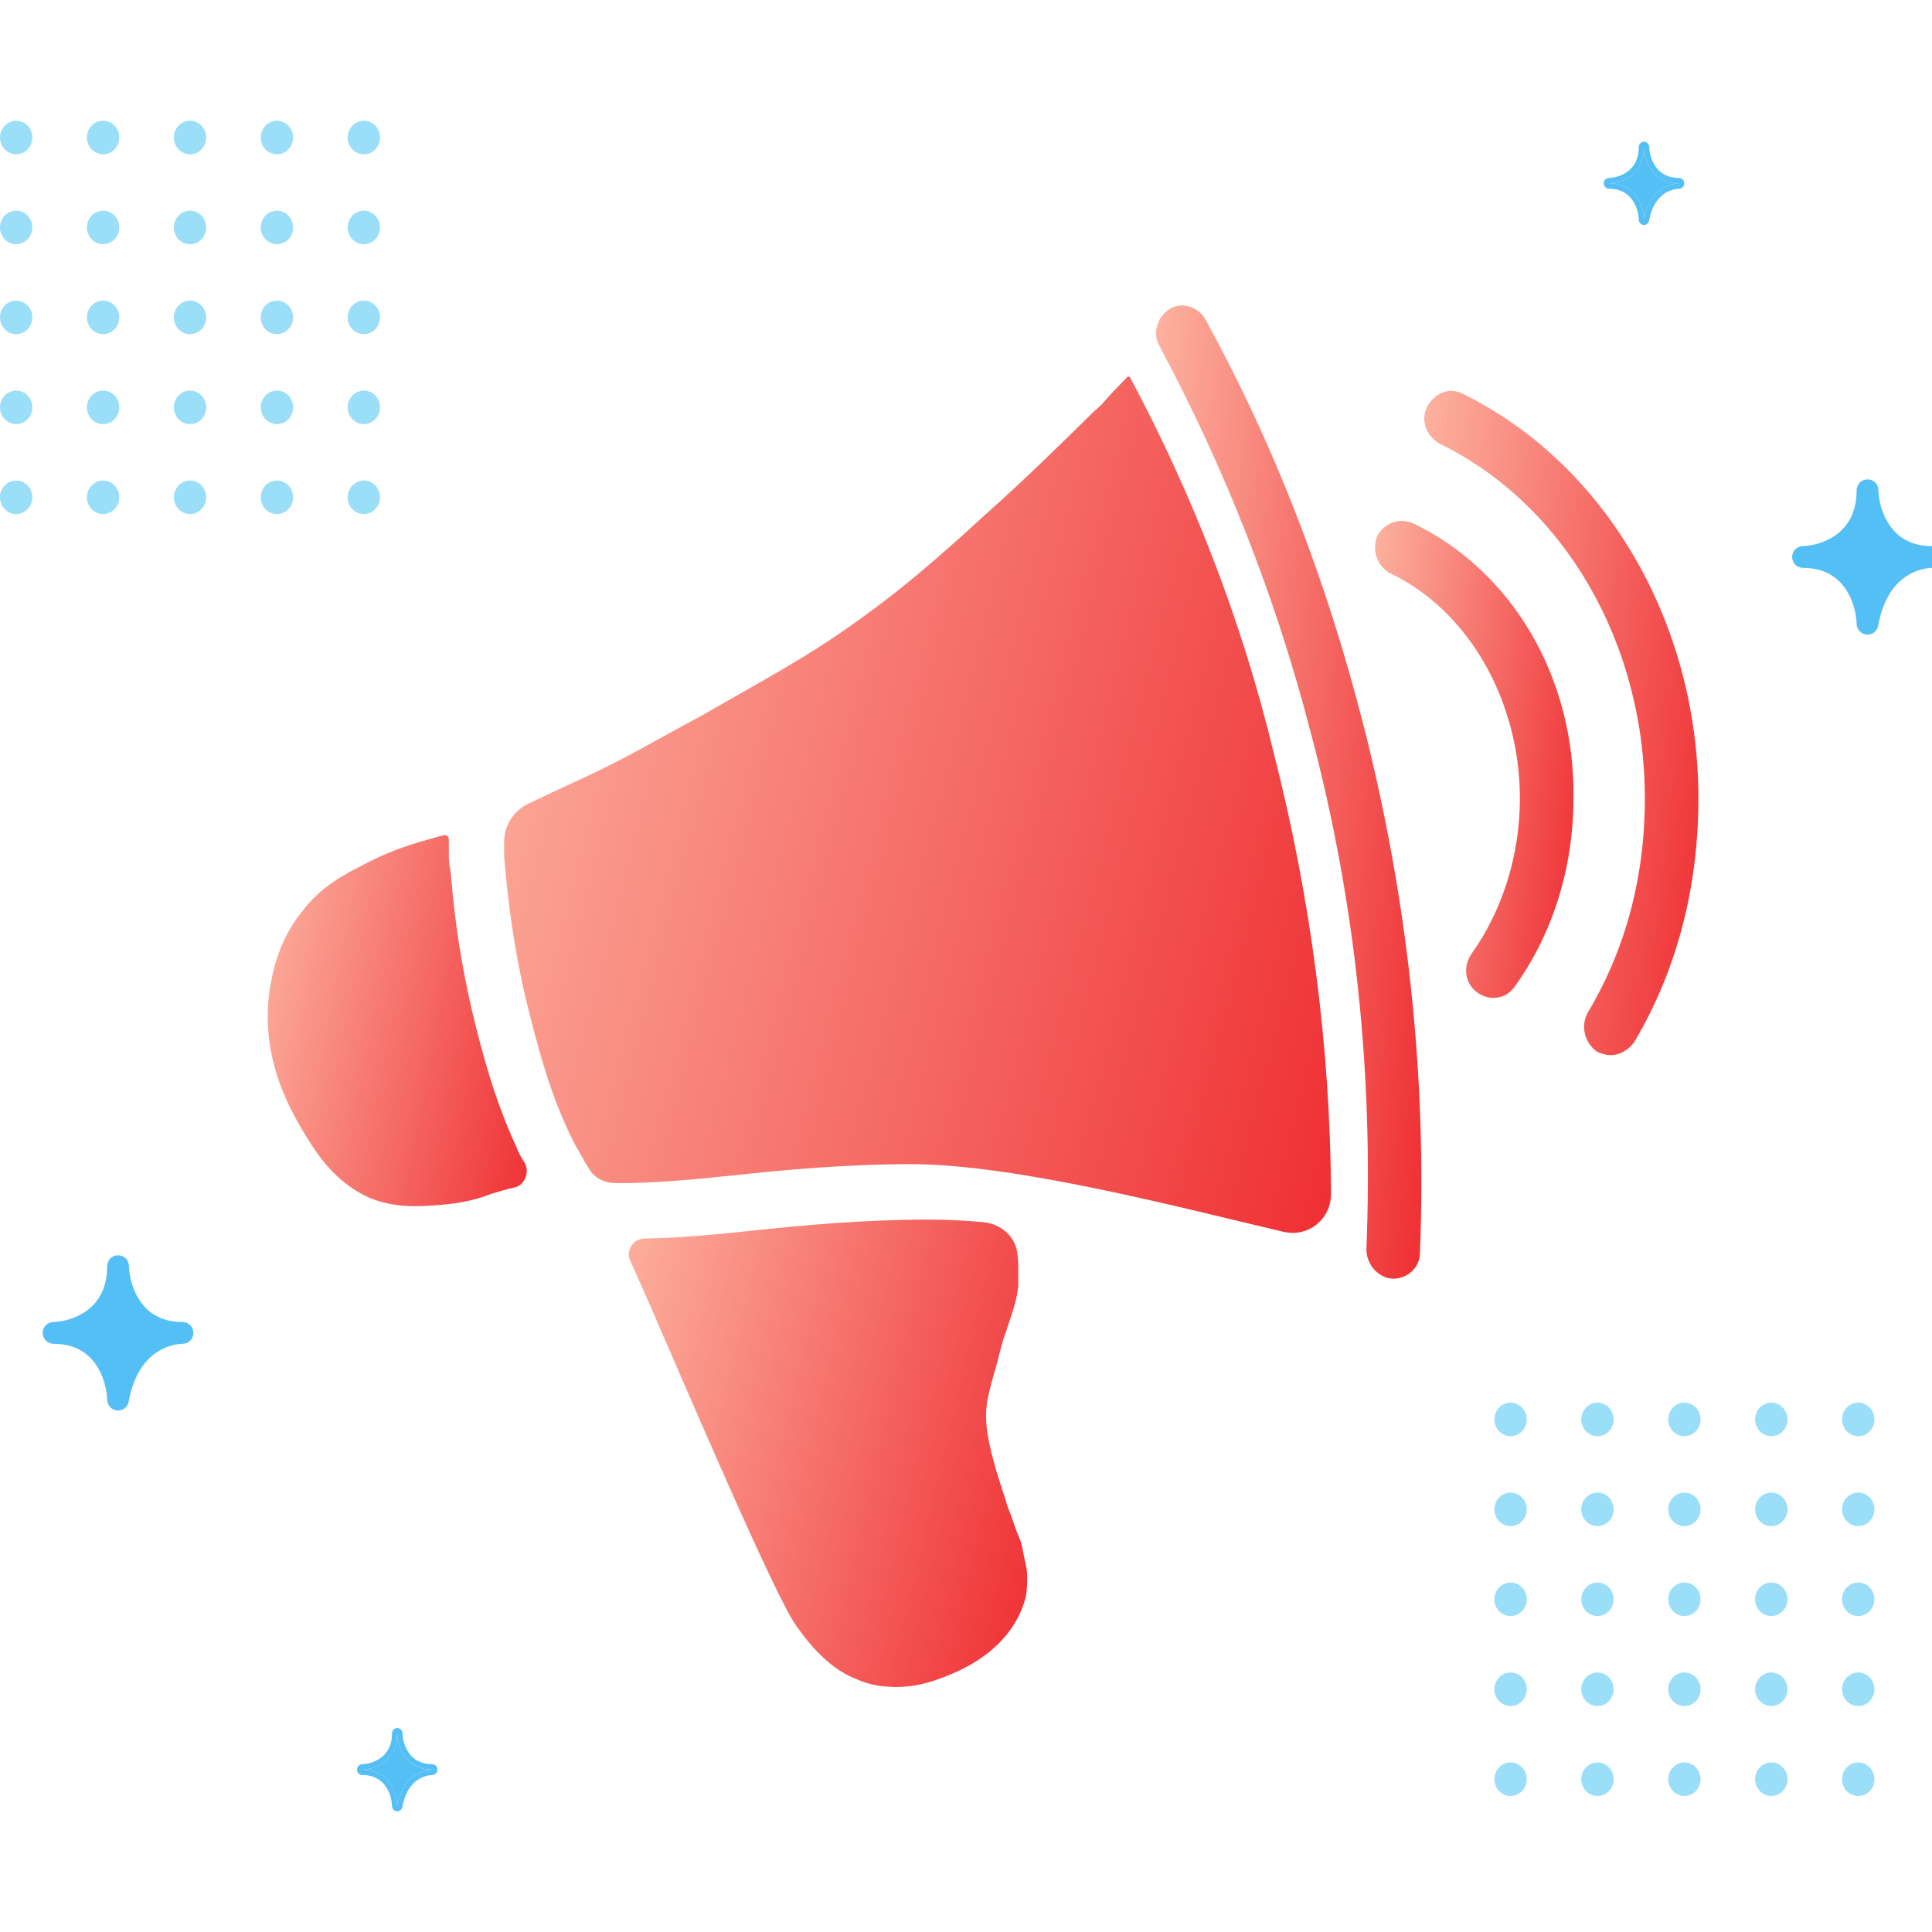 <svg width="96" height="96" viewBox="0 0 96 96" fill="none" xmlns="http://www.w3.org/2000/svg">
<g clip-path="url(#clip0_16314_127584)">
<ellipse cx="75.059" cy="70.531" rx="0.805" ry="0.833" fill="#9BDEF7"/>
<ellipse cx="75.059" cy="74.999" rx="0.805" ry="0.833" fill="#9BDEF7"/>
<ellipse cx="75.059" cy="79.468" rx="0.805" ry="0.833" fill="#9BDEF7"/>
<ellipse cx="75.059" cy="83.939" rx="0.805" ry="0.833" fill="#9BDEF7"/>
<ellipse cx="75.059" cy="88.408" rx="0.805" ry="0.833" fill="#9BDEF7"/>
<ellipse cx="79.377" cy="70.53" rx="0.804" ry="0.833" fill="#9BDEF7"/>
<ellipse cx="79.377" cy="74.999" rx="0.804" ry="0.833" fill="#9BDEF7"/>
<ellipse cx="79.377" cy="79.468" rx="0.804" ry="0.833" fill="#9BDEF7"/>
<ellipse cx="79.377" cy="83.939" rx="0.804" ry="0.833" fill="#9BDEF7"/>
<ellipse cx="79.377" cy="88.408" rx="0.804" ry="0.833" fill="#9BDEF7"/>
<ellipse cx="83.697" cy="70.53" rx="0.804" ry="0.833" fill="#9BDEF7"/>
<ellipse cx="83.697" cy="74.999" rx="0.804" ry="0.833" fill="#9BDEF7"/>
<ellipse cx="83.697" cy="79.468" rx="0.804" ry="0.833" fill="#9BDEF7"/>
<ellipse cx="83.697" cy="83.939" rx="0.804" ry="0.833" fill="#9BDEF7"/>
<ellipse cx="83.697" cy="88.408" rx="0.804" ry="0.833" fill="#9BDEF7"/>
<ellipse cx="88.015" cy="70.53" rx="0.805" ry="0.833" fill="#9BDEF7"/>
<ellipse cx="88.015" cy="74.999" rx="0.805" ry="0.833" fill="#9BDEF7"/>
<ellipse cx="88.015" cy="79.468" rx="0.805" ry="0.833" fill="#9BDEF7"/>
<ellipse cx="88.015" cy="83.939" rx="0.805" ry="0.833" fill="#9BDEF7"/>
<ellipse cx="88.015" cy="88.408" rx="0.805" ry="0.833" fill="#9BDEF7"/>
<ellipse cx="92.334" cy="70.53" rx="0.805" ry="0.833" fill="#9BDEF7"/>
<ellipse cx="92.334" cy="74.999" rx="0.805" ry="0.833" fill="#9BDEF7"/>
<ellipse cx="92.334" cy="79.468" rx="0.805" ry="0.833" fill="#9BDEF7"/>
<ellipse cx="92.334" cy="83.939" rx="0.805" ry="0.833" fill="#9BDEF7"/>
<ellipse cx="92.334" cy="88.408" rx="0.805" ry="0.833" fill="#9BDEF7"/>
<ellipse cx="0.804" cy="6.833" rx="0.804" ry="0.833" fill="#9BDEF7"/>
<ellipse cx="0.804" cy="11.302" rx="0.804" ry="0.833" fill="#9BDEF7"/>
<ellipse cx="0.804" cy="15.771" rx="0.804" ry="0.833" fill="#9BDEF7"/>
<ellipse cx="0.804" cy="20.241" rx="0.804" ry="0.833" fill="#9BDEF7"/>
<ellipse cx="0.804" cy="24.711" rx="0.804" ry="0.833" fill="#9BDEF7"/>
<ellipse cx="5.123" cy="6.833" rx="0.804" ry="0.833" fill="#9BDEF7"/>
<ellipse cx="5.123" cy="11.302" rx="0.804" ry="0.833" fill="#9BDEF7"/>
<ellipse cx="5.123" cy="15.771" rx="0.804" ry="0.833" fill="#9BDEF7"/>
<ellipse cx="5.123" cy="20.241" rx="0.804" ry="0.833" fill="#9BDEF7"/>
<ellipse cx="5.123" cy="24.711" rx="0.804" ry="0.833" fill="#9BDEF7"/>
<ellipse cx="9.442" cy="6.833" rx="0.804" ry="0.833" fill="#9BDEF7"/>
<ellipse cx="9.442" cy="11.302" rx="0.804" ry="0.833" fill="#9BDEF7"/>
<ellipse cx="9.442" cy="15.771" rx="0.804" ry="0.833" fill="#9BDEF7"/>
<ellipse cx="9.442" cy="20.241" rx="0.804" ry="0.833" fill="#9BDEF7"/>
<ellipse cx="9.442" cy="24.711" rx="0.804" ry="0.833" fill="#9BDEF7"/>
<ellipse cx="13.761" cy="6.833" rx="0.804" ry="0.833" fill="#9BDEF7"/>
<ellipse cx="13.761" cy="11.302" rx="0.804" ry="0.833" fill="#9BDEF7"/>
<ellipse cx="13.761" cy="15.771" rx="0.804" ry="0.833" fill="#9BDEF7"/>
<ellipse cx="13.761" cy="20.241" rx="0.804" ry="0.833" fill="#9BDEF7"/>
<ellipse cx="13.761" cy="24.711" rx="0.804" ry="0.833" fill="#9BDEF7"/>
<ellipse cx="18.079" cy="6.833" rx="0.804" ry="0.833" fill="#9BDEF7"/>
<ellipse cx="18.079" cy="11.302" rx="0.804" ry="0.833" fill="#9BDEF7"/>
<ellipse cx="18.079" cy="15.771" rx="0.804" ry="0.833" fill="#9BDEF7"/>
<ellipse cx="18.079" cy="20.241" rx="0.804" ry="0.833" fill="#9BDEF7"/>
<ellipse cx="18.079" cy="24.711" rx="0.804" ry="0.833" fill="#9BDEF7"/>
<path d="M19.739 89.731C19.985 88.333 20.898 87.945 21.478 87.932C20.118 87.932 19.752 86.732 19.739 86.132C19.739 87.54 18.58 87.918 18.001 87.932C19.361 87.932 19.726 89.131 19.739 89.731Z" fill="#54BFF4"/>
<path fill-rule="evenodd" clip-rule="evenodd" d="M21.738 87.929C21.739 88.076 21.626 88.197 21.483 88.201C21.243 88.206 20.927 88.29 20.645 88.522C20.368 88.751 20.108 89.137 19.995 89.779C19.971 89.915 19.852 90.01 19.719 89.999C19.586 89.988 19.482 89.875 19.479 89.737C19.474 89.479 19.39 89.086 19.165 88.764C18.948 88.456 18.594 88.201 18.001 88.201C17.858 88.201 17.742 88.082 17.741 87.935C17.739 87.787 17.853 87.666 17.995 87.662C18.244 87.657 18.624 87.57 18.934 87.337C19.232 87.113 19.479 86.746 19.479 86.132C19.479 85.985 19.594 85.865 19.736 85.863C19.879 85.862 19.996 85.979 19.999 86.126C20.005 86.384 20.088 86.778 20.314 87.099C20.53 87.407 20.885 87.662 21.478 87.662C21.62 87.662 21.736 87.781 21.738 87.929ZM20.81 88.1C20.465 88.27 20.123 88.588 19.906 89.13C19.836 89.306 19.779 89.505 19.739 89.731C19.736 89.562 19.704 89.345 19.63 89.121C19.494 88.71 19.215 88.274 18.705 88.062C18.507 87.98 18.274 87.932 18.001 87.932C18.192 87.927 18.448 87.883 18.703 87.775C19.065 87.621 19.428 87.339 19.613 86.861C19.693 86.656 19.739 86.415 19.739 86.132C19.744 86.331 19.786 86.595 19.891 86.859C20.042 87.24 20.321 87.623 20.798 87.811C20.991 87.887 21.216 87.932 21.478 87.932C21.281 87.936 21.045 87.984 20.81 88.1Z" fill="#54BFF4"/>
<path d="M81.689 10.91C81.935 9.512 82.849 9.124 83.428 9.111C82.068 9.111 81.702 7.912 81.689 7.312C81.689 8.719 80.531 9.098 79.951 9.111C81.311 9.111 81.677 10.31 81.689 10.91Z" fill="#54BFF4"/>
<path fill-rule="evenodd" clip-rule="evenodd" d="M83.688 9.108C83.69 9.255 83.576 9.377 83.434 9.38C83.193 9.386 82.877 9.47 82.596 9.702C82.318 9.93 82.058 10.316 81.945 10.958C81.922 11.094 81.802 11.189 81.669 11.178C81.536 11.168 81.432 11.054 81.429 10.916C81.424 10.658 81.34 10.265 81.115 9.944C80.899 9.636 80.544 9.38 79.951 9.38C79.808 9.38 79.692 9.261 79.691 9.114C79.689 8.966 79.803 8.845 79.945 8.842C80.194 8.836 80.574 8.75 80.885 8.516C81.183 8.292 81.429 7.926 81.429 7.312C81.429 7.164 81.544 7.044 81.687 7.043C81.829 7.041 81.946 7.158 81.95 7.306C81.955 7.564 82.039 7.957 82.264 8.278C82.48 8.586 82.835 8.842 83.428 8.842C83.57 8.842 83.686 8.96 83.688 9.108ZM82.76 9.28C82.416 9.45 82.073 9.767 81.856 10.31C81.786 10.485 81.729 10.685 81.689 10.91C81.686 10.741 81.654 10.524 81.58 10.3C81.444 9.889 81.166 9.453 80.655 9.241C80.457 9.159 80.224 9.111 79.951 9.111C80.143 9.107 80.398 9.062 80.653 8.954C81.015 8.8 81.378 8.519 81.563 8.04C81.643 7.835 81.689 7.594 81.689 7.312C81.694 7.51 81.737 7.774 81.841 8.038C81.992 8.42 82.271 8.802 82.749 8.99C82.941 9.066 83.166 9.111 83.428 9.111C83.231 9.115 82.995 9.163 82.76 9.28Z" fill="#54BFF4"/>
<path d="M9.071 65.961C9.219 65.961 9.339 66.08 9.341 66.228C9.343 66.376 9.225 66.498 9.077 66.501C8.596 66.513 7.968 66.68 7.409 67.141C6.854 67.599 6.348 68.362 6.132 69.595C6.108 69.732 5.984 69.828 5.845 69.817C5.707 69.807 5.599 69.693 5.596 69.554C5.585 69.041 5.421 68.268 4.973 67.63C4.535 67.006 3.82 66.502 2.661 66.502C2.513 66.502 2.392 66.382 2.391 66.234C2.389 66.086 2.507 65.964 2.655 65.961C3.145 65.95 3.888 65.782 4.502 65.32C5.103 64.869 5.596 64.125 5.596 62.915C5.596 62.766 5.715 62.646 5.863 62.644C6.011 62.643 6.133 62.761 6.136 62.909C6.147 63.421 6.311 64.195 6.758 64.832C7.196 65.456 7.912 65.961 9.071 65.961Z" fill="#54BFF4" stroke="#54BFF4" stroke-width="0.541" stroke-linejoin="round"/>
<path d="M96 27.406C96.148 27.406 96.269 27.525 96.27 27.674C96.272 27.822 96.154 27.943 96.006 27.947C95.525 27.958 94.898 28.125 94.338 28.586C93.783 29.044 93.278 29.807 93.061 31.04C93.037 31.177 92.913 31.273 92.775 31.263C92.636 31.252 92.528 31.138 92.525 30.999C92.514 30.487 92.35 29.713 91.903 29.076C91.465 28.452 90.749 27.947 89.59 27.947C89.442 27.947 89.322 27.828 89.32 27.68C89.318 27.532 89.436 27.41 89.584 27.406C90.074 27.395 90.817 27.227 91.431 26.766C92.032 26.314 92.525 25.571 92.525 24.36C92.525 24.212 92.644 24.091 92.792 24.09C92.94 24.088 93.062 24.206 93.065 24.354C93.076 24.866 93.24 25.64 93.688 26.277C94.126 26.902 94.841 27.406 96 27.406Z" fill="#54BFF4" stroke="#54BFF4" stroke-width="0.541" stroke-linejoin="round"/>
<path d="M25.672 57.02C24.519 54.541 23.898 52.063 23.455 50.227C22.941 48.011 22.592 45.796 22.409 43.498C22.396 43.334 22.36 43.172 22.336 43.009C22.302 42.782 22.302 42.533 22.302 42.333C22.302 42.144 22.302 41.912 22.302 41.696C22.302 41.558 22.166 41.461 22.035 41.506V41.506C21.06 41.782 19.818 42.057 18.221 42.883C17.157 43.434 16.004 43.985 15.028 45.27C14.052 46.463 13.52 47.932 13.342 49.676C13.076 52.706 14.318 54.909 14.939 56.01C15.649 57.204 16.536 58.672 18.31 59.499C19.64 60.049 20.794 59.958 21.947 59.866C23.011 59.774 23.721 59.59 24.43 59.315C24.803 59.205 25.143 59.095 25.566 59.005C26.014 58.909 26.268 58.389 26.143 57.949V57.949C26.124 57.883 26.097 57.817 26.06 57.759C25.902 57.513 25.752 57.267 25.672 57.02Z" fill="url(#paint0_linear_16314_127584)"/>
<path d="M56.157 18.761C56.127 18.706 56.052 18.695 56.008 18.741V18.741L55.387 19.383C55.032 19.75 54.766 20.118 54.412 20.393C52.638 22.137 50.863 23.881 49.001 25.534C46.694 27.645 44.743 29.389 41.816 31.409C39.953 32.694 38.268 33.612 34.897 35.54C32.502 36.825 30.994 37.743 28.776 38.752L27.978 39.12C27.353 39.418 26.78 39.69 26.259 39.934C25.524 40.28 25.051 41.017 25.051 41.829V42.516C25.228 44.903 25.583 47.29 26.115 49.584C26.647 51.696 27.268 54.358 28.599 56.928C28.776 57.204 28.954 57.571 29.131 57.846C29.18 57.922 29.229 58.005 29.279 58.09C29.549 58.547 30.047 58.782 30.577 58.787C32.323 58.803 34.277 58.634 36.493 58.397C39.066 58.122 42.082 57.846 45.275 57.846C50.572 57.846 59.102 60.119 63.782 61.209C65.013 61.496 66.147 60.572 66.139 59.308C66.097 51.937 65.123 44.582 63.282 37.376C61.696 30.809 59.234 24.514 56.157 18.761Z" fill="url(#paint1_linear_16314_127584)"/>
<path d="M72.684 19.567C71.975 19.2 71.265 19.567 70.91 20.209C70.556 20.944 70.91 21.678 71.531 22.045C77.741 25.075 81.732 31.959 81.732 39.67C81.732 43.617 80.757 47.197 78.894 50.319C78.565 50.915 78.693 51.669 79.209 52.141C79.291 52.215 79.386 52.274 79.488 52.315C79.65 52.379 79.848 52.43 80.047 52.43C80.49 52.43 80.934 52.155 81.2 51.787C83.329 48.207 84.393 44.076 84.393 39.67C84.393 30.95 79.781 23.055 72.684 19.567Z" fill="url(#paint2_linear_16314_127584)"/>
<path d="M70.201 25.993C69.544 25.738 68.888 25.954 68.513 26.496C68.451 26.586 68.405 26.686 68.378 26.791C68.2 27.472 68.471 28.13 69.047 28.471C72.95 30.307 75.523 34.805 75.523 39.67C75.523 42.516 74.636 45.27 73.128 47.381C72.684 48.024 72.773 48.85 73.394 49.309C73.66 49.493 73.926 49.584 74.192 49.584C74.636 49.584 74.99 49.401 75.257 49.034C77.119 46.463 78.184 43.159 78.184 39.67C78.272 33.703 75.168 28.379 70.201 25.993Z" fill="url(#paint3_linear_16314_127584)"/>
<path d="M50.803 76.936C50.782 76.817 50.757 76.698 50.714 76.585C50.617 76.332 50.474 76.007 50.331 75.563C50.243 75.288 50.065 74.921 49.977 74.553C48.912 71.432 49.001 70.606 49.001 70.239C49.001 69.597 49.178 69.046 49.533 67.76C49.71 67.118 49.799 66.659 49.977 66.2C50.243 65.374 50.509 64.731 50.597 63.905C50.597 63.63 50.597 63.263 50.597 62.895C50.597 62.683 50.578 62.46 50.546 62.234C50.426 61.4 49.697 60.804 48.857 60.729C47.899 60.643 47.01 60.6 46.162 60.6C42.969 60.6 39.953 60.876 37.381 61.151C35.399 61.363 33.628 61.521 32.027 61.54C31.432 61.547 31.045 62.2 31.349 62.712V62.712C31.438 62.895 31.792 63.721 32.325 64.915C34.276 69.413 38.445 79.143 39.51 80.704C40.84 82.632 41.904 83.182 42.614 83.458C43.235 83.733 43.856 83.825 44.566 83.825C45.364 83.825 46.162 83.641 47.049 83.274C49.178 82.448 50.509 81.071 50.952 79.419C51.041 79.052 51.041 78.684 51.041 78.317C51.041 77.902 50.896 77.487 50.803 76.936Z" fill="url(#paint4_linear_16314_127584)"/>
<path d="M59.911 15.895C59.557 15.252 58.758 14.977 58.137 15.344C57.517 15.711 57.25 16.537 57.605 17.18C60.798 23.147 63.371 29.573 65.145 36.457C67.363 44.811 68.25 53.44 67.895 62.069C67.895 62.773 68.384 63.392 69.049 63.523C69.056 63.525 69.218 63.538 69.225 63.538V63.538C69.935 63.538 70.556 62.987 70.556 62.252C70.911 53.44 69.935 44.535 67.717 35.907C65.855 28.655 63.282 22.045 59.911 15.895Z" fill="url(#paint5_linear_16314_127584)"/>
</g>
<defs>
<linearGradient id="paint0_linear_16314_127584" x1="10.78" y1="38.109" x2="32.312" y2="42.247" gradientUnits="userSpaceOnUse">
<stop stop-color="#FFCBB5"/>
<stop offset="1" stop-color="#ED1C24"/>
</linearGradient>
<linearGradient id="paint1_linear_16314_127584" x1="17.221" y1="10.965" x2="82.174" y2="27.614" gradientUnits="userSpaceOnUse">
<stop stop-color="#FFCBB5"/>
<stop offset="1" stop-color="#ED1C24"/>
</linearGradient>
<linearGradient id="paint2_linear_16314_127584" x1="68.174" y1="13.529" x2="90.846" y2="16.042" gradientUnits="userSpaceOnUse">
<stop stop-color="#FFCBB5"/>
<stop offset="1" stop-color="#ED1C24"/>
</linearGradient>
<linearGradient id="paint3_linear_16314_127584" x1="66.445" y1="21.657" x2="82.853" y2="23.49" gradientUnits="userSpaceOnUse">
<stop stop-color="#FFCBB5"/>
<stop offset="1" stop-color="#ED1C24"/>
</linearGradient>
<linearGradient id="paint4_linear_16314_127584" x1="26.752" y1="56.455" x2="59.308" y2="64.136" gradientUnits="userSpaceOnUse">
<stop stop-color="#FFCBB5"/>
<stop offset="1" stop-color="#ED1C24"/>
</linearGradient>
<linearGradient id="paint5_linear_16314_127584" x1="54.935" y1="6.549" x2="77.021" y2="8.165" gradientUnits="userSpaceOnUse">
<stop stop-color="#FFCBB5"/>
<stop offset="1" stop-color="#ED1C24"/>
</linearGradient>
<clipPath id="clip0_16314_127584">
<rect width="96" height="96" fill="white"/>
</clipPath>
</defs>
</svg>
